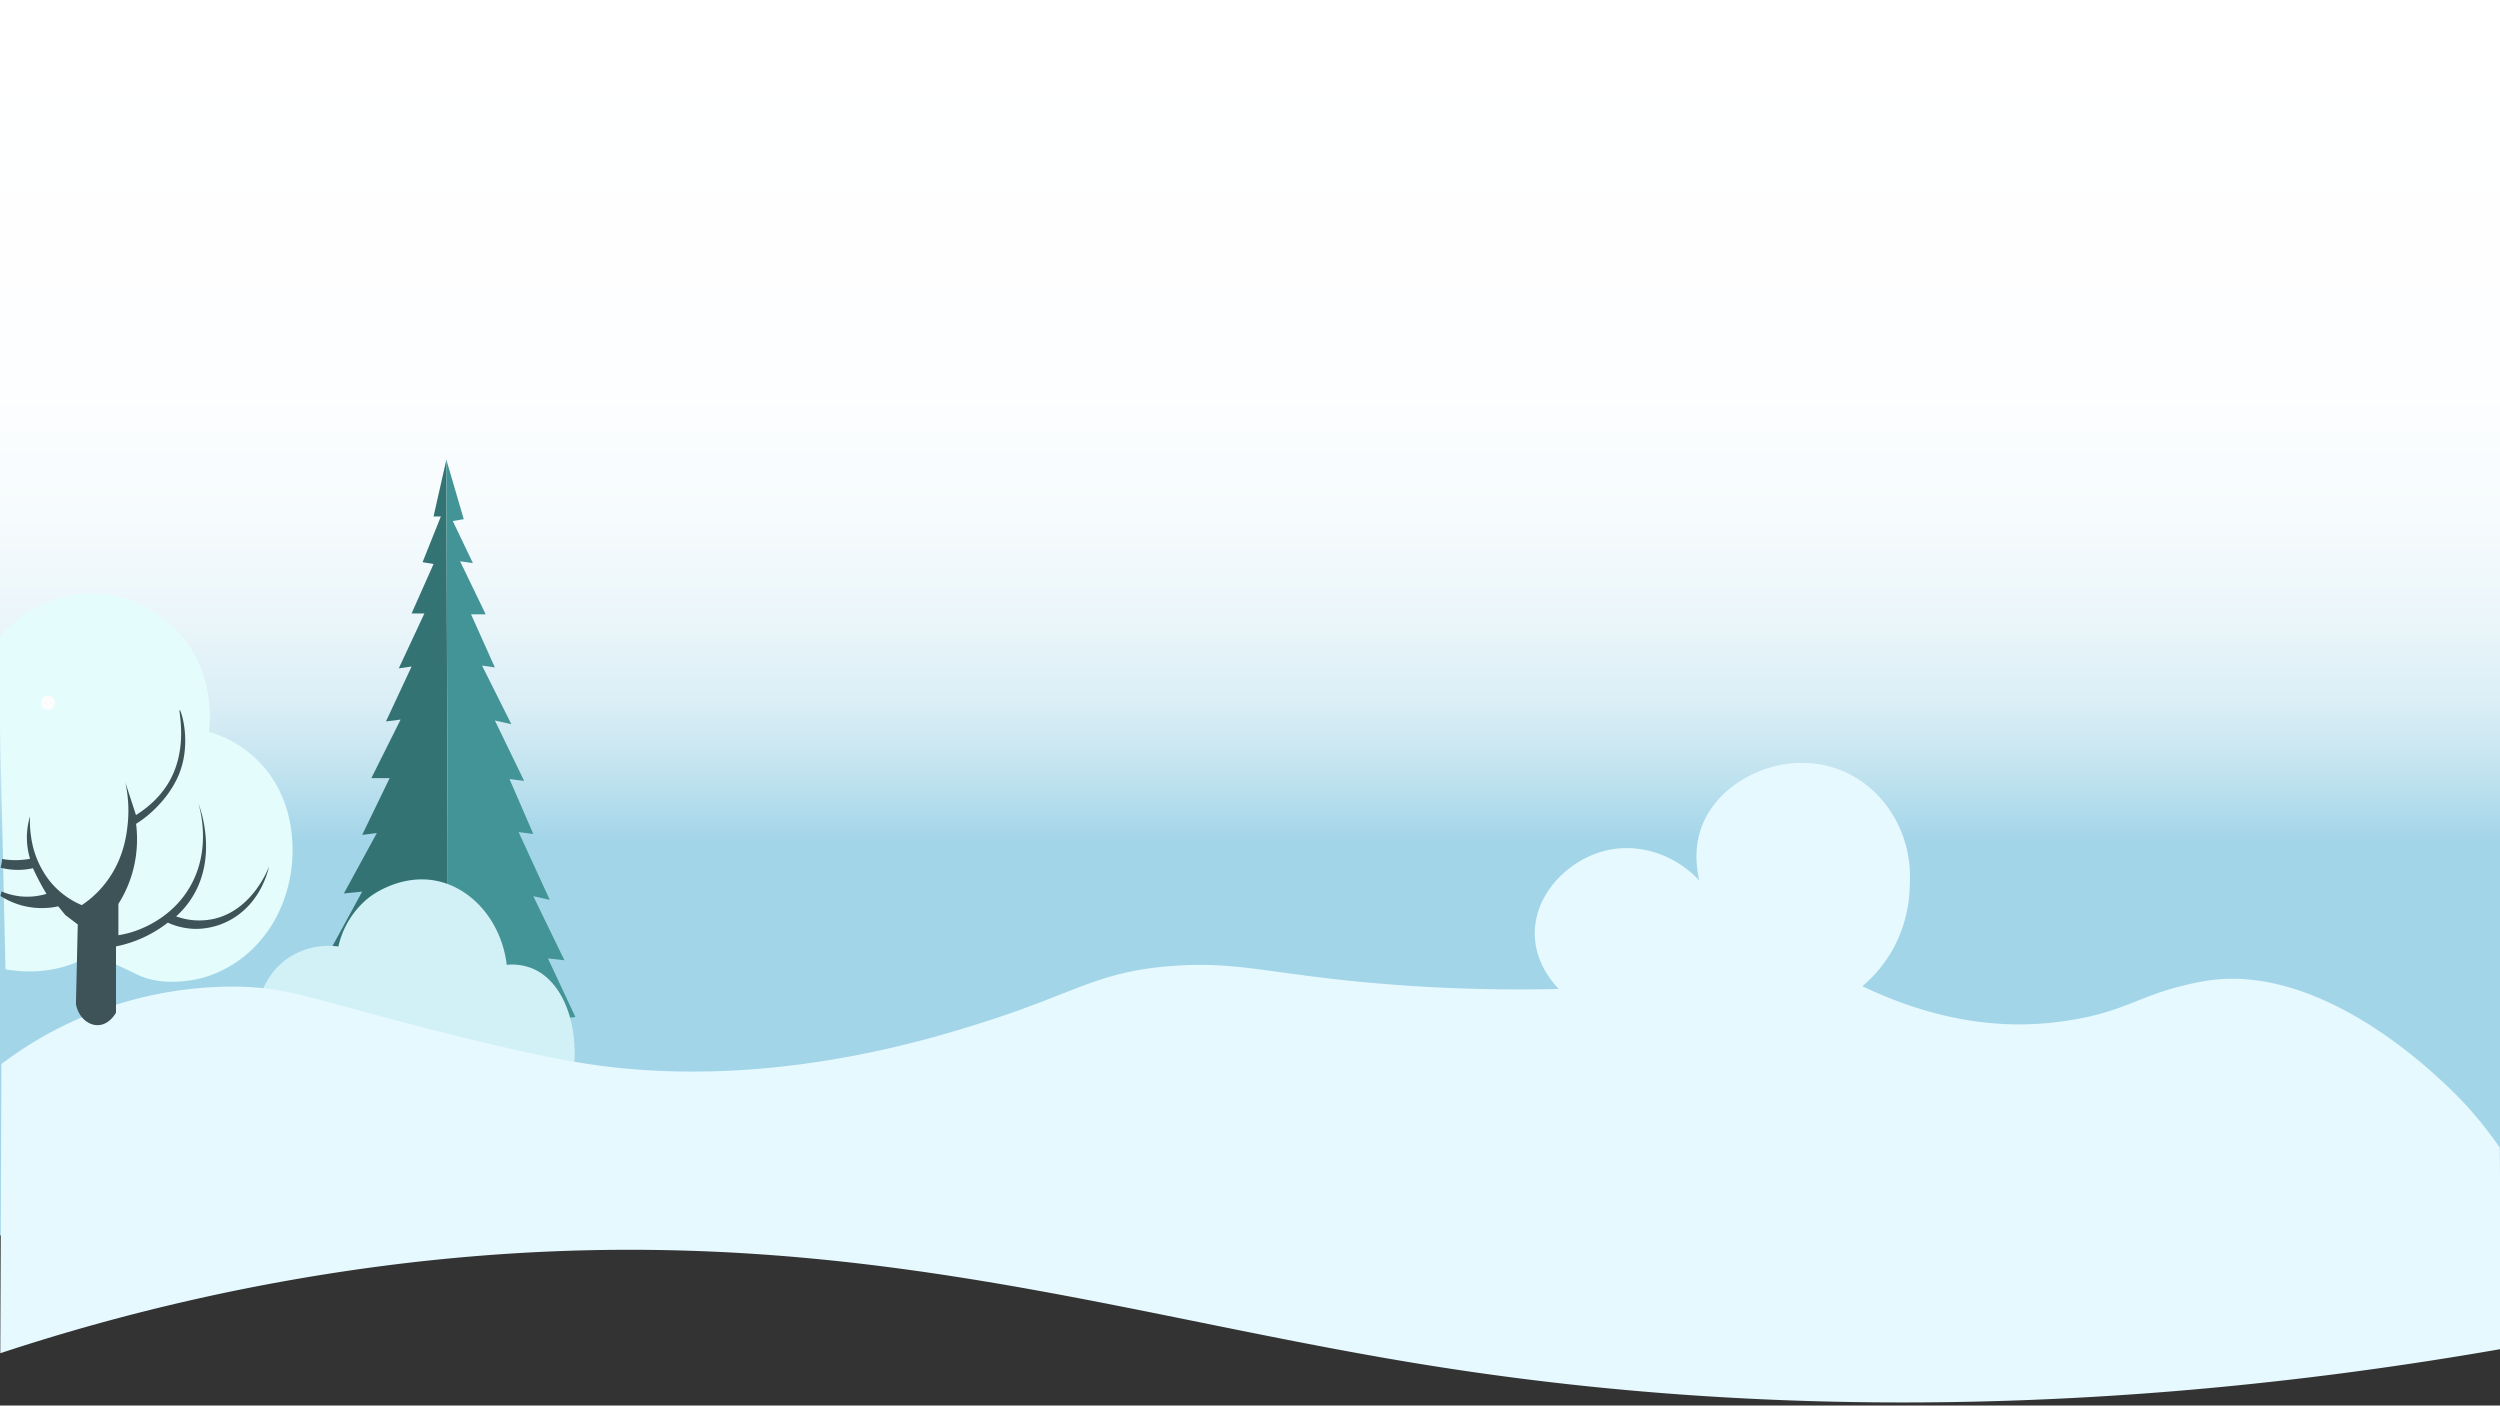 <svg id="Layer_1" data-name="Layer 1" xmlns="http://www.w3.org/2000/svg" xmlns:xlink="http://www.w3.org/1999/xlink" viewBox="0 0 1366 768"><rect x="0" y="0" width="1366" height="768" fill="#333333" stroke="none"/><defs><style>.cls-1{fill:url(#linear-gradient);}.cls-2{fill:#347374;}.cls-3{fill:#439496;}.cls-4{fill:#d1f1f7;}.cls-5{fill:#e6f9ff;}.cls-6{fill:#e4fcfb;}.cls-7{fill:#3d5357;}.cls-8{fill:#fcfcfc;}</style><linearGradient id="linear-gradient" x1="683" x2="683" y2="675" gradientUnits="userSpaceOnUse"><stop offset="0" stop-color="#fff"/><stop offset="0.31" stop-color="#fdfeff"/><stop offset="0.42" stop-color="#f6fbfd"/><stop offset="0.5" stop-color="#ebf6fa"/><stop offset="0.57" stop-color="#daeef6"/><stop offset="0.62" stop-color="#c4e4f0"/><stop offset="0.67" stop-color="#a9d8ea"/><stop offset="0.68" stop-color="#a3d5e8"/><stop offset="0.89" stop-color="#a3d5e8"/><stop offset="0.99" stop-color="#a3d5e8"/></linearGradient></defs><title>speaker new</title><rect class="cls-1" width="1366" height="675"/><path class="cls-2" d="M243.89,251.18q-3.49,15.49-7,31h4l-10,25,6,1-12,27h7l-14,30,7-1-14,30,8-1-16,32h10l-15,31,8-1-18,33,10-1-18,33,11,3-11,20c4.67,24.29,21.2,41.87,40,44,10.86,1.23,19.94-3,25-6Q244.4,416.18,243.89,251.18Z"/><path class="cls-3" d="M243.89,251.18q.5,146.51,1,293c-1.38,28.05,18,48.75,37,49s31.44-20.06,32-21l-7.5-15.5,8-1-15-32,9,1-17-35,9,2q-8.5-18.49-17-37l8,1-13-30,8,1-16-33,9,2q-8-16-16-32l7,1q-6.5-14.51-13-29h8l-14-29,7,1-11-23,6-1Q248.64,267.44,243.89,251.18Z"/><path class="cls-4" d="M140.89,550.18c.36-2.45,2.87-17.65,17-27a39.57,39.57,0,0,1,27-6,47.44,47.44,0,0,1,17-27c1.28-1,16.77-12.58,36-9,19.91,3.71,36.1,22.26,39,46a29.5,29.5,0,0,1,14,2c15.24,6.33,24.27,26.67,23,51a139.76,139.76,0,0,1-49,15C199.69,602.36,151.08,559.56,140.89,550.18Z"/><path class="cls-5" d="M.77,581.4a208.07,208.07,0,0,1,42.94-25.1,212.74,212.74,0,0,1,81-17.2c29.31-.35,43.31,5.76,93.05,18.78,18.33,4.79,66.64,17.43,99,22.76,101.1,16.61,194.74-13.75,225-23.54,46.41-15.05,58.61-26.14,97.93-29.24,34.65-2.73,52.39,3.73,105,8.75a902.76,902.76,0,0,0,107,3.74c-3.52-3.68-12.54-14.12-13.07-29-.78-21.7,17-40.46,36.89-46.09,18.62-5.28,39.14,1,53,15.87-1.59-6.84-3.19-18.77,1.92-31,10.36-24.81,43.89-40.2,72.93-30.18,25,8.63,41.8,34.39,40.15,62.91a74.55,74.55,0,0,1-9.91,37,73.36,73.36,0,0,1-16,19c25.1,12,62.15,24.8,105,19.74,40.33-4.75,43.54-15.19,80-22.19,60.68-11.67,120.14,43.6,133.13,55.68a208.81,208.81,0,0,1,30.09,34.93l1.26,110c-255.61,44.69-453.27,30.26-586,9.07-178.14-28.44-333.67-84.14-567-55A1133,1133,0,0,0,.16,739.4Q.46,660.41.77,581.4Z"/><path class="cls-6" d="M53.82,324.38c-33.18-2-53.21,22.6-54.93,24.8L3,529.63c8.44,1.48,22.58,2.57,37.73-3.41a64.71,64.71,0,0,0,9.79-4.88c3.1,1.32,7.76,3.34,13.39,5.92,6.79,3.12,10,4.77,11.75,5.57,14.71,6.73,32.45,2.15,35.27,1.39a64.15,64.15,0,0,0,29.38-18.1c15-16,18.14-35,18.94-41.76.62-5.25,3.74-31.68-13.71-53.59a62.07,62.07,0,0,0-31.35-20.88c.71-6.37,2.08-25.68-9.14-44.54C103.34,352.43,86.49,326.37,53.82,324.38Z"/><path class="cls-7" d="M116.82,502.08a37.24,37.24,0,0,1-20.59-1.37,48,48,0,0,0,10.29-13c8.22-15.2,6-30.81,5.15-36.23a63.91,63.91,0,0,0-3.21-12.3c1,3.52,7,25-4.51,45.11-8.8,15.46-23,21.56-27,23.24A53.06,53.06,0,0,1,64.69,511V493.88a65.13,65.13,0,0,0,8.37-19.82,67.08,67.08,0,0,0,1.29-23.92A59.45,59.45,0,0,0,84,442.62c2.42-2.32,10.1-9.82,14.16-20.5,6.48-17,.75-34.24,0-34.18s4.17,18.13-3.86,35.54c-4.89,10.59-13,17.44-20,21.87q-2.89-8.88-5.8-17.77a71.79,71.79,0,0,1,1.29,22.56c-.57,5.52-2,18.37-10.94,30.75a54.58,54.58,0,0,1-14.16,13.67,44.63,44.63,0,0,1-17.38-13A50,50,0,0,1,17,457.26,54,54,0,0,1,16.42,446a39.88,39.88,0,0,0,0,23.23,42.49,42.49,0,0,1-15.3.12,18.49,18.49,0,0,1-.84,4.75A37.87,37.87,0,0,0,18,474.4c1.06,2.3,2.24,4.7,3.54,7.18s2.58,4.7,3.86,6.83a36.73,36.73,0,0,1-14.15,1.37,37.21,37.21,0,0,1-10.42-2.7,19,19,0,0,1-.61,2.47,44.28,44.28,0,0,0,11,5,42.49,42.49,0,0,0,20.59.68L35.73,500l6.76,5.12q-.48,21.71-1,43.4c1.16,7.06,6.65,11.87,12.23,11.62,6.11-.27,9.47-6.47,9.66-6.83V517.11a66.51,66.51,0,0,0,14.8-4.78,68.9,68.9,0,0,0,13.51-8.2,38,38,0,0,0,15.45,3.42,39.45,39.45,0,0,0,21.88-6.84c13.43-9.12,17.2-23.79,18-27.34C146.17,475.73,137.49,497.39,116.82,502.08Z"/><ellipse class="cls-8" cx="26.18" cy="383.97" rx="3.86" ry="3.98"/></svg>